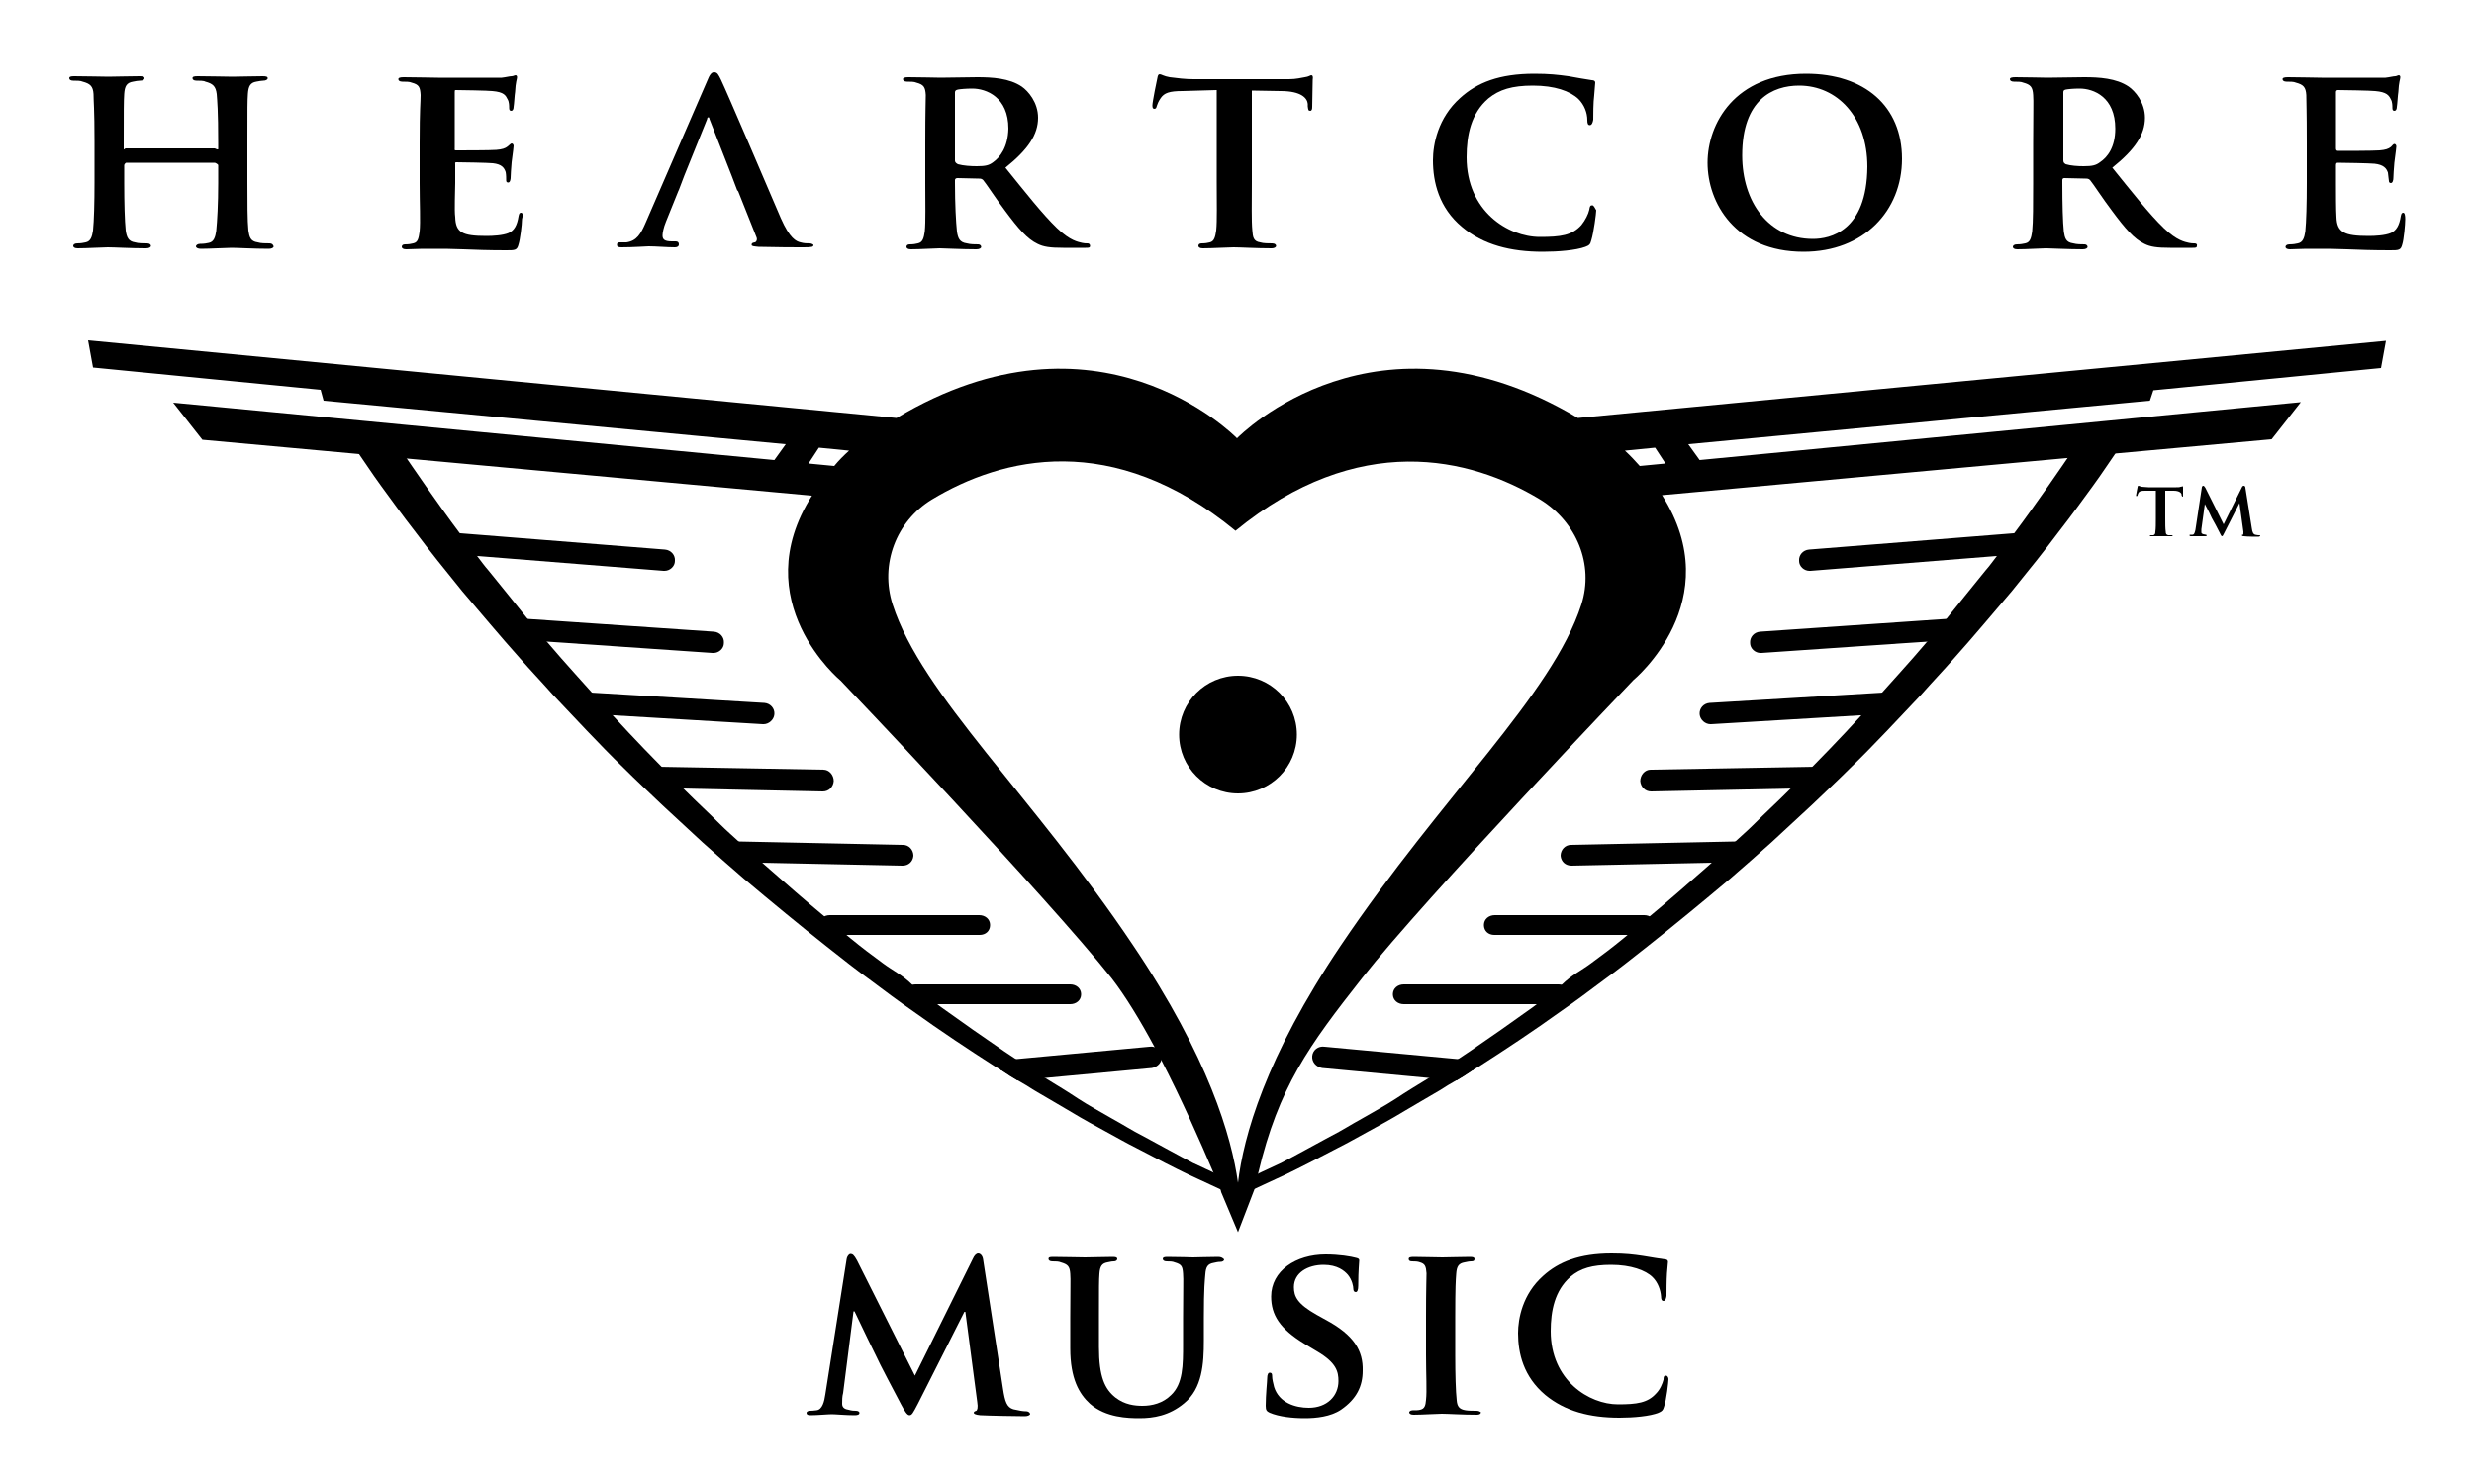 <svg id="hcLogo_svg" class="" xmlns="http://www.w3.org/2000/svg" viewBox="0 0 500 300">
    <g id="hcTxt" class="">
            <path id="hcTxt-h1" class="" d="M54.5 49.2c-.8 0-1.8 0-2.4-.2-1.5-.2-1.7-1.1-1.9-2.4-.2-2-.2-5.6-.2-9.8v-8.1c0-7 0-8.3.1-9.7.1-1.6.5-2.3 1.7-2.5.6-.1 1-.2 1.4-.2.5 0 .9-.2.9-.5s-.3-.4-1-.4c-1.8 0-5 .1-6.1.1-1.2 0-4.6-.1-7.1-.1-.7 0-1 .1-1 .4 0 .3.3.5.8.5.6 0 1.5 0 1.8.2 1.5.4 2.1.9 2.3 2.5.1 1.5.3 3.1.3 10.1v1c0 .3-.6-.1-.7-.1h-18c-.2 0-.4.4-.4.1v-1c0-7 0-8.6.1-10.1.1-1.6.5-2.3 1.8-2.5.5-.1 1-.2 1.4-.2.6 0 .9-.2.9-.5s-.3-.4-1-.4c-1.9 0-5.2.1-6.3.1-1.3 0-4.4-.1-6.9-.1-.7 0-1 .1-1 .4 0 .3.3.5.8.5.7 0 1.5 0 1.9.2 1.5.4 2.1.9 2.2 2.5 0 1.5.2 2.8.2 9.7v8.1c0 4.2-.1 7.8-.3 9.8-.2 1.3-.5 2.2-1.5 2.4-.4.1-1 .2-1.7.2-.6 0-.8.3-.8.5 0 .3.3.5.9.5 1.9 0 5-.2 6.1-.2 1.3 0 4.6.2 7.7.2.6 0 1-.2 1-.5 0-.2-.2-.5-.8-.5-.7 0-1.8 0-2.4-.2-1.4-.2-1.7-1.1-1.9-2.4-.2-2-.3-5.5-.3-9.7v-3.5c0-.2.3-.5.4-.5h17.9c.1 0 .7.3.7.5V37c0 4.2-.2 7.7-.4 9.7-.2 1.3-.5 2.2-1.5 2.4-.4.1-1 .2-1.8.2-.5 0-.8.3-.8.5 0 .3.4.5 1 .5 1.8 0 5.2-.2 6.2-.2 1.3 0 4.4.2 7.5.2.6 0 1-.2 1-.5-.1-.3-.3-.6-.8-.6z"/>
            <path id="hcTxt-e1" class="" d="M105.3 43c-.3 0-.4.2-.5.7-.3 1.9-.9 2.9-2 3.4-1.2.5-3.2.6-4.5.6-4.9 0-6.2-.7-6.3-3.8-.2-1.4 0-5.3 0-6.9v-3.7c0-.3-.1-.5.2-.5 1.2 0 6.5.1 7.4.2 1.8.2 2.3.9 2.6 1.8.1.6.1 1.2.1 1.7 0 .2.1.4.4.4.4 0 .5-.7.5-1 0-.3.1-2.1.2-3.1.3-2.3.4-3.1.4-3.3 0-.3-.2-.5-.4-.5s-.4.3-.8.6c-.5.4-1.1.6-2.3.7-1.1.1-7.1.1-8.2.1-.3 0-.2-.2-.2-.5V18.6c0-.3 0-.4.2-.4 1 0 6.6.1 7.4.2 2.4.2 2.7.9 3.1 1.7.3.5.3 1.3.3 1.7 0 .4.1.6.4.6.4 0 .5-.5.5-.8.1-.5.2-2.5.3-3 .1-2.1.4-2.6.4-3 0-.2-.1-.4-.3-.4-.2 0-.5.2-.8.2-.4 0-1.1.2-2 .3H88.5c-1.3 0-4.4-.1-6.9-.1-.7 0-1.1.1-1.1.4 0 .3.3.5.8.5.7 0 1.5 0 1.9.2 1.5.4 1.7.9 1.8 2.5 0 1.5-.2 2.8-.2 9.7V37c0 4.2.2 7.8 0 9.8-.2 1.3-.3 2.2-1.3 2.4-.4.1-.9.2-1.6.2-.6 0-.7.3-.7.5 0 .3.3.5.9.5 1 0 2.2-.1 3.3-.1h2.7c1.4 0 3.2 0 5.5.1s5.2.2 8.7.2c1.8 0 2.2 0 2.5-1.2.3-.9.7-4 .7-5.1.2-.7.2-1.3-.2-1.3z"/>
            <path id="hcTxt-a1" class="" d="M163.6 49.2c-.5 0-1.1 0-1.8-.2-.9-.2-2.2-.8-4-4.9-3-7-10.9-25.5-12.1-28-.5-1-.7-1.5-1.4-1.5-.5 0-.9.5-1.4 1.8L130.5 45c-1 2.3-1.8 3.7-3.9 4h-1.4c-.4 0-.5.2-.5.5 0 .4.3.5.9.5 2.5 0 5-.2 5.5-.2 1.5 0 3.7.2 5.3.2.5 0 .8-.2.8-.6 0-.3-.1-.6-.7-.6h-.7c-1.5 0-1.9-.4-1.9-1.2 0-.5.2-1.6.7-2.8l2.5-6.2c0-.1.1-.1.1-.2l1.1-2.9 4.6-11.4c0-.2.1-.4.3-.4.1 0 .2.3.2.4l4.5 11.5 1.1 2.9c.1 0 .1.1.2.2l3.7 9.3c.2.5-.1 1-.4 1-.5.1-.6.2-.6.5s.5.3 1.4.4c4 .1 7.4.1 9.1.1 1.8 0 2-.1 2-.5-.1-.1-.4-.3-.8-.3z"/>
            <path id="hcTxt-r1" class="" d="M219.8 49.2c-.4 0-.7 0-1.1-.1-.8-.2-2.4-.4-5.1-3-2.9-2.8-6.2-7-10.4-12.2 4.6-3.7 6.6-6.7 6.6-10.1 0-3.1-2-5.4-3.3-6.3-2.5-1.7-6-1.9-9-1.9-1.5 0-5.8.1-7.4.1-1 0-4-.1-6.5-.1-.7 0-1.1.1-1.1.4 0 .3.3.5.8.5.7 0 1.5 0 1.9.2 1.5.4 1.8.9 1.9 2.5 0 1.5-.1 2.8-.1 9.7V37c0 4.2.1 7.8-.1 9.8-.2 1.3-.4 2.2-1.4 2.4-.4.1-.9.2-1.6.2-.6 0-.7.3-.7.5 0 .3.3.5.9.5 1.9 0 4.9-.2 5.8-.2.7 0 4.6.2 7.4.2.6 0 1-.2 1-.5 0-.2-.2-.5-.6-.5-.6 0-1.6 0-2.3-.2-1.5-.2-1.8-1.1-2-2.4-.2-1.9-.4-5.5-.4-9.8v-.6c0-.3.3-.4.5-.4l4.3.1c.3 0 .6 0 .9.3.6.7 2.6 3.8 4.5 6.3 2.6 3.5 4.4 5.6 6.5 6.6 1.2.6 2.5.8 5.2.8h4.5c.6 0 .9 0 .9-.4 0-.3-.2-.5-.5-.5zm-19.1-16.4c-.8.6-1.5.8-3.3.8-1.2 0-2.7-.1-3.8-.4-.3-.2-.6-.3-.6-.8V18.7c0-.4.2-.5.6-.6.5-.1 1.7-.2 2.9-.2 2.8 0 7.3 1.7 7.3 8.1-.1 3.8-1.7 5.8-3.1 6.8z"/>
            <path id="hcTxt-t1" class="" d="M265 15.2c-.2 0-.5.3-1.3.4-.7.1-1.7.4-3.2.4h-19.3c-1.6 0-3.3-.2-4.8-.4-1.2-.2-1.7-.6-2-.6-.3 0-.4.2-.5.8-.1.4-1 4.8-1 5.5 0 .5.1.7.4.7.3 0 .4-.2.5-.6.1-.3.3-.9.8-1.6.7-1 1.7-1.4 4.4-1.4l6.9-.2v18.6c0 4.2.1 7.8-.1 9.8-.2 1.3-.4 2.2-1.3 2.4-.4.1-.9.2-1.6.2-.6 0-.7.3-.7.5 0 .3.3.5.9.5 1.9 0 5.1-.2 6.2-.2 1.4 0 4.5.2 7.7.2.5 0 .9-.2.9-.5 0-.2-.2-.5-.8-.5-.7 0-1.8 0-2.4-.2-1.4-.2-1.5-1.1-1.6-2.4-.2-2-.1-5.6-.1-9.8V18.3l5.8.1c4.3 0 5.4 1.5 5.5 2.6v.5c.1.7.1.9.5.9.3 0 .4-.3.4-.8 0-1.2.1-4.6.1-5.5.1-.6 0-.9-.3-.9z"/>
            <path id="hcTxt-c1" class="" d="M321.8 41.5c-.4 0-.5.2-.6.9-.2.9-.8 2.1-1.6 3.1-1.9 2.1-4.2 2.4-8.4 2.4-6.4 0-14.8-5.2-14.8-16.1 0-4.5.9-8.9 4.4-11.9 2.2-1.8 4.8-2.6 9-2.6 4.4 0 7.5 1.1 9.2 2.7 1.2 1.2 1.8 2.8 1.8 4.3 0 .6.1 1 .5 1s.6-.5.7-1.1c0-.9 0-3.5.2-5 .1-1.6.2-2.2.2-2.5 0-.3-.2-.5-.7-.5-1.4-.2-3-.5-4.7-.8-2.2-.3-3.9-.5-6.9-.5-7.1 0-11.6 1.8-15 4.9-4.5 4-5.5 9.4-5.5 12.6 0 4.4 1.2 9.6 5.9 13.5 4.3 3.6 9.8 5 16.3 5 3.1 0 6.7-.3 8.6-1 .8-.3 1-.5 1.2-1.3.5-1.6 1-5.5 1-6.1-.3-.5-.5-1-.8-1z"/>
            <path id="hcTxt-o1" class="" d="M365 14.9c-14.4 0-19.9 10.1-19.9 18 0 8.1 5.6 18 19.4 18 12.2 0 19.9-8.3 19.9-18.8 0-10.6-7.5-17.2-19.4-17.2zm1.4 33.4c-9 0-14.3-7.5-14.3-16.9 0-11.3 6.2-14.1 11.5-14.1 7.7 0 13.8 6.3 13.8 16.4-.1 13.1-7.6 14.6-11 14.6z"/>
            <path id="hcTxt-r2" class="" d="M443.5 49.2c-.4 0-.6 0-1.1-.1-.8-.2-2.4-.4-5.1-3-2.9-2.8-6.2-7-10.4-12.2 4.6-3.7 6.6-6.7 6.6-10.1 0-3.1-2-5.4-3.3-6.3-2.5-1.7-6-1.9-9-1.9-1.5 0-5.8.1-7.4.1-1 0-4-.1-6.5-.1-.7 0-1.1.1-1.1.4 0 .3.3.5.8.5.7 0 1.5 0 1.9.2 1.5.4 1.9.9 2 2.5.1 1.5 0 2.8 0 9.7V37c0 4.2 0 7.8-.2 9.8-.2 1.3-.4 2.2-1.4 2.4-.4.1-1 .2-1.7.2-.6 0-.8.3-.8.5 0 .3.3.5.9.5 1.9 0 4.9-.2 5.8-.2.7 0 4.6.2 7.4.2.6 0 1-.2 1-.5 0-.2-.2-.5-.6-.5-.6 0-1.6 0-2.3-.2-1.5-.2-1.7-1.1-1.9-2.4-.2-1.9-.3-5.5-.3-9.8v-.6c0-.3.2-.4.4-.4l4.3.1c.3 0 .6 0 .9.3.6.7 2.6 3.8 4.5 6.3 2.6 3.5 4.4 5.6 6.5 6.6 1.2.6 2.5.8 5.2.8h4.5c.6 0 .9 0 .9-.4.1-.3-.1-.5-.5-.5zm-19.1-16.4c-.8.6-1.5.8-3.3.8-1.2 0-2.6-.1-3.6-.4-.3-.2-.5-.3-.5-.8V18.7c0-.4.1-.5.5-.6.5-.1 1.6-.2 2.8-.2 2.8 0 7.2 1.7 7.2 8.1 0 3.8-1.6 5.8-3.1 6.8z"/>
            <path id="hcTxt-e2" class="" d="M485.7 43c-.3 0-.4.2-.5.7-.3 1.9-.9 2.9-2 3.4-1.2.5-3.2.6-4.5.6-4.9 0-6.4-.7-6.5-3.8-.1-1.3-.1-5.2-.1-6.8v-3.7c0-.3.1-.5.3-.5 1.2 0 6.6.1 7.5.2 1.8.2 2.4.9 2.7 1.8.1.6.1 1.2.2 1.7 0 .2.1.4.4.4.4 0 .5-.7.5-1 0-.3.1-2.1.2-3.1.3-2.3.4-3.1.4-3.3 0-.3-.2-.5-.4-.5s-.4.3-.7.6c-.5.4-1.1.6-2.3.7-1.1.1-7.3.1-8.4.1-.3 0-.4-.2-.4-.5V18.6c0-.3.2-.4.4-.4 1 0 6.7.1 7.5.2 2.4.2 2.8.9 3.2 1.7.3.5.3 1.3.3 1.7 0 .4.1.6.4.6.4 0 .5-.5.5-.8.1-.5.2-2.5.3-3 .1-2.1.4-2.6.4-3 0-.2-.1-.4-.3-.4-.2 0-.5.2-.7.2-.4 0-1.1.2-2 .3h-12.9c-1.3 0-4.4-.1-6.8-.1-.7 0-1.1.1-1.1.4 0 .3.3.5.8.5.7 0 1.5 0 1.9.2 1.5.4 2 .9 2.1 2.5 0 1.5.1 2.8.1 9.7V37c0 4.2-.1 7.8-.3 9.8-.2 1.3-.5 2.2-1.5 2.4-.4.1-1 .2-1.7.2-.6 0-.8.3-.8.5 0 .3.3.5.9.5 1 0 2.1-.1 3.3-.1h2.7c1.4 0 3.2 0 5.5.1s5.2.2 8.7.2c1.8 0 2.2 0 2.5-1.2.3-.9.6-4 .6-5.1 0-.7-.1-1.3-.4-1.3z"/>
    </g>
    <g id="heartLogo" class="">
      <g id="heartImage" class="">
      <path id="heart_wArms" class="" d="M435.2 78.9l46-4.5 1-5.5-163.3 15.6c-40.7-24.3-68.2 3.4-68.9 4.1-.7-.7-28.2-28.4-68.8-4.1L17.8 68.8l1 5.5 46 4.5.6 2.2 93.4 8.8-2.3 3.2L35 81.4l5.9 7.5 31.8 2.9 9.6.9 81.8 7.5c-13.6 21.4 5.8 37.4 5.8 37.4s41.8 43.8 54.8 60.2c2.7 3.5 5.7 8.4 8.6 13.8.5.9.9 1.8 1.4 2.7 4 7.7 7.8 16.3 10.6 22.9.5 1.3 1.1 1.8 1.5 3.8 2.1 5 3.4 8.1 3.4 8.1l3.3-8.6.2-.7.6-2.7c4.1-17.3 10.2-25.7 21-39.4 12.9-16.4 54.8-60.2 54.8-60.2s19.4-16 5.8-37.4l81.8-7.5 9.6-.9 31.8-2.9 5.9-7.5L343.5 93l-2.3-3.2 93.3-8.8.7-2.1zM168.6 94.2l-5.2-.5 2.1-3.2 6.1.6c-1.1 1-2.1 2-3 3.1zm151 28c-5.9 18.3-28.2 38.6-48.6 68.9-15.3 22.7-19.7 38.7-20.8 48-1.3-9.3-5.9-25.3-21.2-48-20.3-30.3-42.7-50.6-48.6-68.9-2.6-8.1.7-16.8 7.9-21.2 14.2-8.6 36.6-14.1 61.4 6.3 24.8-20.3 47.4-14.9 61.6-6.3 7.3 4.5 10.9 13.1 8.3 21.2zm11.8-28c-.9-1-1.9-2.1-3-3.1l6.1-.6 2.1 3.2-5.2.5z"/>
            <circle id="heart_core" class="" cx="250.2" cy="148.5" r="11.9"/>
      </g>
            <path id="heart-tm" class="" d="M435.6 99.2h-2.1c-.8 0-1.1.1-1.3.4-.1.2-.2.4-.2.5 0 .1-.1.2-.2.2s-.1-.1-.1-.2c0-.2.3-1.5.3-1.6 0-.2.1-.3.2-.3s.3.1.6.2c.4 0 .9.1 1.4.1h5.6c.4 0 .7 0 .9-.1.2 0 .3-.1.4-.1.1 0 .1.1.1.3v1.6c0 .1 0 .2-.1.2s-.1-.1-.2-.3v-.1c0-.3-.4-.8-1.6-.8h-1.7v5.4c0 1.2 0 2.3.1 2.9 0 .4.1.6.5.7h.7c.2 0 .2.1.2.1 0 .1-.1.1-.3.1h-4c-.2 0-.3 0-.3-.1s0-.1.2-.1h.5c.3-.1.4-.3.4-.7.1-.6.1-1.6.1-2.8v-5.5zm9.4-.7c0-.2.2-.3.3-.3.1 0 .2.1.4.4l3.7 7.4 3.7-7.5c.1-.2.2-.3.4-.3.1 0 .3.1.3.4l1.3 8.2c.1.8.3 1.2.7 1.3.4.1.6.1.8.1.1 0 .2 0 .2.1s-.2.2-.4.2c-.3 0-2.3 0-2.9-.1-.3 0-.4-.1-.4-.2s.1-.1.2-.1.1-.2.1-.6l-.8-5.8-3 5.9c-.3.6-.4.8-.5.8-.2 0-.3-.3-.5-.7-.3-.6-1.4-2.7-1.6-3-.1-.3-.9-1.9-1.4-2.8l-.7 5.1v.6c0 .3.2.3.4.4.2 0 .4.1.5.1.1 0 .2.1.2.1 0 .1-.1.2-.3.2h-2.9c-.1 0-.3 0-.3-.2 0-.1.1-.1.2-.1h.4c.4 0 .5-.6.6-1l1.3-8.6z"/>
      <g id="heart_wingL" class="">
            <path id="heart_wingL-l" class="" d="M250.3 239.5l-1 2.2s-3.3-1.6-9.2-4.3c-2.9-1.4-6.4-3.2-10.4-5.3-2-1-4.1-2.2-6.3-3.4-2.2-1.2-4.6-2.5-6.9-3.9-2.4-1.4-4.9-2.9-7.5-4.4-1.1-.7-2.2-1.4-3.3-2-1-.6-2-1.2-3-1.9-.1-.1-.3-.2-.4-.2-.4-.2-.8-.5-1.2-.7-5.3-3.4-10.9-7.1-16.6-11.2-2.9-2-5.7-4.1-8.5-6.2-2.9-2.1-5.7-4.3-8.6-6.6-5.7-4.5-11.4-9.2-17.1-14-2.8-2.4-5.6-4.9-8.3-7.3l-8.1-7.5c-2.6-2.5-5.3-5-7.8-7.5-2.6-2.5-5-5-7.4-7.5-2.4-2.5-4.7-5-7-7.4-2.2-2.5-4.5-4.9-6.6-7.3-4.2-4.7-8.1-9.4-11.7-13.6-3.5-4.3-6.7-8.3-9.4-11.9-2.8-3.6-5.1-6.8-7-9.4-1.9-2.6-3.3-4.8-4.3-6.2-1-1.5-1.5-2.3-1.5-2.3l6.4-4s.5.8 1.4 2.2c.9 1.4 2.3 3.5 4.1 6.1 1.8 2.6 4 5.8 6.6 9.4 1 1.4 2.1 2.9 3.3 4.5 1.1 1.5 2.3 3 3.5 4.6.7.9 1.4 1.9 2.2 2.8 2.5 3.1 5.2 6.4 8 9.9 1 1.3 2.1 2.5 3.2 3.8.2.3.4.5.7.8 1.8 2.1 3.7 4.3 5.7 6.5 1.2 1.3 2.3 2.6 3.5 3.9l3.3 3.6c.3.3.6.7.9 1 2 2.2 4.1 4.4 6.2 6.6 1.3 1.3 2.5 2.6 3.8 3.9l3.7 3.7.9.9c2.3 2.3 4.6 4.4 6.9 6.7 1.3 1.3 2.7 2.5 4.1 3.8 1.3 1.2 2.7 2.4 4 3.6.3.3.7.6 1 .9 4.1 3.6 8.2 7.2 12.3 10.6 1.1.9 2.2 1.8 3.2 2.7l1.8 1.5c2.2 1.8 4.3 3.4 6.5 5 2 1.5 4 2.4 6 4.4.8 1 1.6 1.3 2.4 1.9 1.2.9 2.3 1.8 3.4 2.6 4.3 3.1 8.6 6.1 12.7 8.9.8.5 1.6 1.1 2.4 1.6 1.8 1.2 3.6 2.3 5.3 3.5l.6.3c2.3 1.4 4.6 2.8 6.7 4.2 2.3 1.5 4.6 2.7 6.8 4 2.2 1.2 4.2 2.5 6.2 3.5 3.9 2.1 7.3 4 10.2 5.5 5.9 2.7 9.2 4.4 9.2 4.4z"/>
                <path id="heart_wingL-f1" class="" d="M134.3 115.4c1.1 0 2.1-.9 2.1-2 .1-1.2-.8-2.2-2-2.3l-43.9-3.5c-1.2-.1-2.2.8-2.3 2-.1 1.2.8 2.2 2 2.3l43.9 3.5h.2z"/>
                <path id="heart_wingL-f2" class="" d="M144.2 132c1.1 0 2.1-.9 2.1-2 .1-1.2-.8-2.2-2-2.3l-40.8-2.8c-1.2-.1-2.2.8-2.3 2-.1 1.2.8 2.2 2 2.3L144 132h.2z"/>
                <path id="heart_wingL-f3" class="" d="M154.3 146.4c1.1 0 2.1-.9 2.2-2 .1-1.2-.8-2.2-2-2.3l-36.9-2.2c-1.2-.1-2.2.8-2.3 2-.1 1.2.8 2.2 2 2.3l36.9 2.2h.1z"/>
                <path id="heart_wingL-f4" class="" d="M166.3 160c1.2 0 2.1-.9 2.2-2.1 0-1.2-.9-2.3-2.1-2.3l-33.8-.6c-1.2 0-2.2 1-2.2 2.2s.9 2.1 2.1 2.1l33.8.7z"/>
                <path id="heart_wingL-f5" class="" d="M182.4 175c1.2 0 2.1-.8 2.2-2 0-1.2-.9-2.2-2.1-2.2l-33.7-.7c-1.2-.1-2.2 1-2.2 2.2 0 1.2.9 2 2.1 2l33.7.7c-.1 0-.1 0 0 0z"/>
                <path id="heart_wingL-f6" class="" d="M200.1 187c0-1.2-1-2-2.2-2h-30.2c-1.2 0-2.2.8-2.2 2s1 2 2.2 2H198c1.2 0 2.1-.8 2.1-2z"/>
                <path id="heart_wingL-f7" class="" d="M218.5 201c0-1.2-1-2-2.2-2H185c-1.2 0-2.2.8-2.2 2s1 2 2.2 2h31.3c1.2 0 2.2-.8 2.2-2z"/>
                <path id="heart_wingL-f8" class="" d="M234.8 213.5c.1 1.2-.8 2.2-2 2.4l-21.5 2-5.7.5c-1-.6-2-1.2-3-1.9-.1-.1-.3-.2-.4-.2.1-1.1 1-2 2.1-2.1l1-.1h.1l26.9-2.5c1.3-.2 2.4.7 2.5 1.9z"/>
            </g>
            <g id="heart_wingR" class="">
            <path id="heart_wingR-l" class="" d="M249.7 239.5l1 2.2s3.3-1.6 9.2-4.3c2.9-1.4 6.4-3.2 10.4-5.3 2-1 4.1-2.2 6.3-3.4 2.2-1.2 4.6-2.5 6.9-3.9 2.4-1.4 4.9-2.9 7.5-4.4 1.1-.7 2.2-1.4 3.3-2 1-.6 2-1.2 3-1.9.1-.1.3-.2.4-.2.4-.2.8-.5 1.2-.7 5.3-3.4 10.9-7.1 16.6-11.2 2.9-2 5.7-4.1 8.5-6.2 2.9-2.1 5.7-4.3 8.6-6.6 5.7-4.5 11.4-9.2 17.1-14 2.8-2.4 5.6-4.9 8.3-7.3l8.1-7.5c2.6-2.5 5.3-5 7.8-7.5 2.6-2.5 5-5 7.4-7.5 2.4-2.5 4.7-5 7-7.4 2.2-2.5 4.5-4.9 6.6-7.3 4.2-4.7 8.1-9.4 11.7-13.6 3.5-4.3 6.7-8.3 9.4-11.9 2.8-3.6 5.1-6.8 7-9.4 1.9-2.6 3.3-4.8 4.3-6.2 1-1.5 1.5-2.3 1.5-2.3l-6.4-4s-.5.8-1.4 2.2c-.9 1.4-2.3 3.5-4.1 6.1-1.8 2.6-4 5.8-6.6 9.4-1 1.4-2.1 2.9-3.3 4.5-1.1 1.5-2.3 3-3.5 4.6-.7.9-1.4 1.9-2.2 2.8-2.5 3.1-5.2 6.4-8 9.9-1 1.3-2.1 2.5-3.2 3.8-.2.3-.4.5-.7.8-1.8 2.1-3.7 4.3-5.7 6.5-1.2 1.3-2.3 2.6-3.5 3.9l-3.3 3.6c-.3.3-.6.7-.9 1-2 2.2-4.1 4.4-6.2 6.6-1.3 1.3-2.5 2.6-3.8 3.9l-3.7 3.7-.9.9c-2.3 2.3-4.6 4.4-6.9 6.7-1.3 1.3-2.7 2.5-4.1 3.8-1.3 1.2-2.7 2.4-4 3.6-.3.3-.7.6-1 .9-4.1 3.6-8.2 7.2-12.3 10.6-1.1.9-2.2 1.8-3.2 2.7l-1.8 1.5c-2.2 1.8-4.3 3.4-6.5 5-2 1.5-4 2.4-6 4.4-.8 1-1.6 1.3-2.4 1.9-1.2.9-2.3 1.8-3.4 2.6-4.3 3.1-8.6 6.1-12.7 8.9-.8.5-1.6 1.1-2.4 1.6-1.8 1.2-3.6 2.3-5.3 3.5l-.6.3c-2.3 1.4-4.6 2.8-6.7 4.2-2.3 1.5-4.6 2.7-6.8 4-2.2 1.2-4.2 2.5-6.2 3.5-3.9 2.1-7.3 4-10.2 5.5-5.9 2.7-9.2 4.4-9.2 4.4z"/>
                <path id="heart_wingR-f1" class="" d="M365.7 115.4c-1.1 0-2.1-.9-2.1-2-.1-1.2.8-2.2 2-2.3l43.9-3.5c1.2-.1 2.2.8 2.3 2 .1 1.2-.8 2.2-2 2.3l-43.9 3.5h-.2z"/>
                <path id="heart_wingR-f2" class="" d="M355.8 132c-1.1 0-2.1-.9-2.1-2-.1-1.2.8-2.2 2-2.3l40.8-2.8c1.2-.1 2.2.8 2.3 2 .1 1.2-.8 2.2-2 2.3L356 132h-.2z"/>
                <path id="heart_wingR-f3" class="" d="M345.7 146.4c-1.1 0-2.1-.9-2.2-2-.1-1.2.8-2.2 2-2.3l36.9-2.2c1.2-.1 2.2.8 2.3 2 .1 1.2-.8 2.2-2 2.3l-36.9 2.2h-.1z"/>
                <path id="heart_wingR-f4" class="" d="M333.7 160c-1.2 0-2.1-.9-2.2-2.1 0-1.2.9-2.3 2.1-2.3l33.8-.6c1.2 0 2.2 1 2.2 2.2 0 1.2-.9 2.1-2.1 2.1l-33.8.7z"/>
                <path id="heart_wingR-f5" class="" d="M317.6 175c-1.2 0-2.1-.8-2.2-2 0-1.2.9-2.2 2.1-2.2l33.7-.7c1.2-.1 2.2 1 2.2 2.2 0 1.2-.9 2-2.1 2l-33.7.7c.1 0 .1 0 0 0z"/>
                <path id="heart_wingR-f6" class="" d="M299.9 187c0-1.2 1-2 2.2-2h30.2c1.2 0 2.2.8 2.2 2s-1 2-2.2 2H302c-1.2 0-2.1-.8-2.1-2z"/>
                <path id="heart_wingR-f7" class="" d="M281.5 201c0-1.2 1-2 2.2-2H315c1.2 0 2.2.8 2.2 2s-1 2-2.2 2h-31.3c-1.2 0-2.2-.8-2.2-2z"/>
                <path id="heart_wingR-f8" class="" d="M265.2 213.5c-.1 1.2.8 2.2 2 2.4l21.5 2 5.7.5c1-.6 2-1.2 3-1.9.1-.1.3-.2.4-.2-.1-1.1-1-2-2.1-2.1l-1-.1h-.1l-26.9-2.5c-1.3-.2-2.4.7-2.5 1.9z"/>

      </g>
    </g>
    <g id="hcMusicTxt">
            <path id="hcMusicTxt-m1" class="" d="M207.3 285.3c-.5 0-1.2-.1-2.5-.4-1.3-.4-1.7-1.5-2.1-4.2l-4-26c-.1-.9-.6-1.3-1-1.3s-.8.4-1.1 1.1l-11.7 23.6-11.7-23.3c-.6-1.1-.9-1.3-1.3-1.3-.3 0-.7.4-.8 1.1l-4.3 27.3c-.2 1.4-.6 3.1-1.8 3.2-.7.1-1 .1-1.3.1-.4 0-.7.2-.7.4 0 .4.3.5.8.5 1.4 0 3.5-.2 4.3-.2.8 0 2.8.2 4.6.2.6 0 1-.1 1-.5 0-.2-.3-.4-.7-.4s-.8 0-1.5-.2c-.7-.1-1.3-.4-1.3-1.2 0-.7 0-1.5.2-2.2l2.1-16.5h.2c1.4 3 4 8.3 4.4 9.1.5 1.2 4 7.8 5 9.7.7 1.3 1.2 2.2 1.7 2.2s.7-.4 1.7-2.3l9.4-18.6h.2l2.4 18.2c.2 1.2 0 1.7-.2 1.8-.3.1-.5.2-.5.4s.3.4 1.3.5c1.7.1 7.9.2 9 .2.6 0 1.1-.2 1.1-.5-.2-.4-.5-.5-.9-.5z"/>
            <path id="hcMusicTxt-u1" class="" d="M246.2 254.1c-1.7 0-4.6.1-5.1.1 0 0-3-.1-5.2-.1-.6 0-.9.1-.9.4 0 .3.3.5.8.5s1.2 0 1.6.2c1.4.4 1.6.8 1.7 2.3.1 1.3 0 2.5 0 8.9v5.3c0 4.3 0 8-2.4 10.3-1.7 1.7-3.9 2.2-5.8 2.2-1.5 0-3.6-.2-5.5-1.7-2.1-1.7-3.3-4.1-3.3-10.2v-5.9c0-6.4 0-7.6.1-8.9.1-1.5.5-2.1 1.6-2.3.6-.1.8-.2 1.3-.2.4 0 .7-.2.7-.5s-.3-.4-.9-.4c-1.6 0-4.5.1-5.6.1-1.3 0-4.2-.1-6.5-.1-.7 0-.9.1-.9.4 0 .3.3.5.8.5.6 0 1.3 0 1.7.2 1.4.4 1.8.8 1.9 2.3.1 1.3 0 2.5 0 8.9v6.2c0 6.1 1.8 9.2 4 11.2 3.2 2.8 7.7 2.9 10 2.9 2.8 0 6-.5 9-3 3.7-3 4-8 4-12.7v-4.5c0-6.4.2-7.6.3-8.9.1-1.5.5-2.1 1.7-2.3.5-.1.8-.2 1.3-.2s.8-.2.8-.5c-.3-.3-.6-.5-1.2-.5z"/>
            <path id="hcMusicTxt-s1" class="" d="M267.9 266.8l-1.8-1c-3.9-2.2-4.6-3.7-4.6-5.6 0-2.9 2.8-4.5 6-4.5 2.8 0 4.2 1.2 4.9 2 .9 1.1 1.1 2.4 1.1 2.8 0 .5.2.7.5.7s.5-.4.5-1.3c0-3.3.2-4.5.2-5.1 0-.3-.2-.4-.6-.5-1.1-.3-3.4-.7-6.2-.7-6 0-11 3.3-11 8.5 0 3.7 1.7 6.5 6.8 9.6l2.5 1.5c3.9 2.3 4.3 4.1 4.3 6 0 3-2.3 5.4-6 5.4-2.7 0-6-1-7-4.2-.2-.8-.4-1.6-.4-2.2 0-.3 0-.7-.5-.7-.3 0-.5.4-.5 1.1 0 .7-.3 3.3-.3 5.6 0 .9.2 1.1.8 1.4 1.9.8 4.6 1.1 7.1 1.1 2.3 0 5.2-.3 7.3-1.7 3.2-2.2 4.4-4.8 4.4-7.9.1-4-1.7-7.2-7.5-10.3z"/>
            <path id="hcMusicTxt-i1" class="" d="M298.4 285.2c-.7 0-1.6 0-2.2-.1-1.3-.2-1.7-.8-1.8-2-.2-1.8-.3-5.2-.3-9.2v-7.5c0-6.4.1-7.6.2-8.9.1-1.5.5-2.1 1.7-2.3.5-.1.9-.2 1.3-.2.5 0 .7-.1.7-.5 0-.3-.3-.4-.9-.4-1.7 0-4.5.1-5.6.1-1.2 0-4.2-.1-5.8-.1-.7 0-1 .1-1 .4 0 .4.3.5.7.5.5 0 1.1 0 1.6.2 1 .3 1.2.8 1.3 2.2 0 1.3-.1 2.5-.1 8.9v7.5c0 4.1.2 7.4 0 9.2-.1 1.2-.3 1.8-1.2 2-.4.1-.8.1-1.5.1-.5 0-.7.3-.7.4 0 .3.3.5.9.5 1.7 0 4.7-.2 5.7-.2 1.2 0 4.2.2 7.1.2.5 0 .8-.2.8-.5-.2-.1-.4-.3-.9-.3z"/>
            <path id="hcMusicTxt-c1" class="" d="M336.7 278.1c-.4 0-.5.2-.5.8-.2.8-.7 2-1.5 2.8-1.7 1.9-3.9 2.2-7.7 2.2-5.8 0-13.6-4.8-13.6-14.8 0-4.1.8-8.2 4-11 2-1.7 4.4-2.4 8.2-2.4 4 0 7 1.1 8.4 2.5 1.1 1.1 1.6 2.6 1.7 3.9 0 .5.1.9.5.9s.5-.5.6-1c0-.8 0-3.2.1-4.6.1-1.5.2-2 .2-2.3 0-.3-.2-.5-.6-.5-1.3-.2-2.7-.4-4.4-.7-2-.3-3.6-.5-6.4-.5-6.5 0-10.7 1.7-13.8 4.5-4.2 3.7-5.1 8.7-5.1 11.6 0 4.1 1.1 8.8 5.5 12.5 4 3.3 9 4.6 15 4.6 2.8 0 6.2-.3 7.9-1 .7-.3.9-.5 1.1-1.2.5-1.4.9-5.1.9-5.6 0-.3-.2-.7-.5-.7z"/>
    </g>
</svg>
